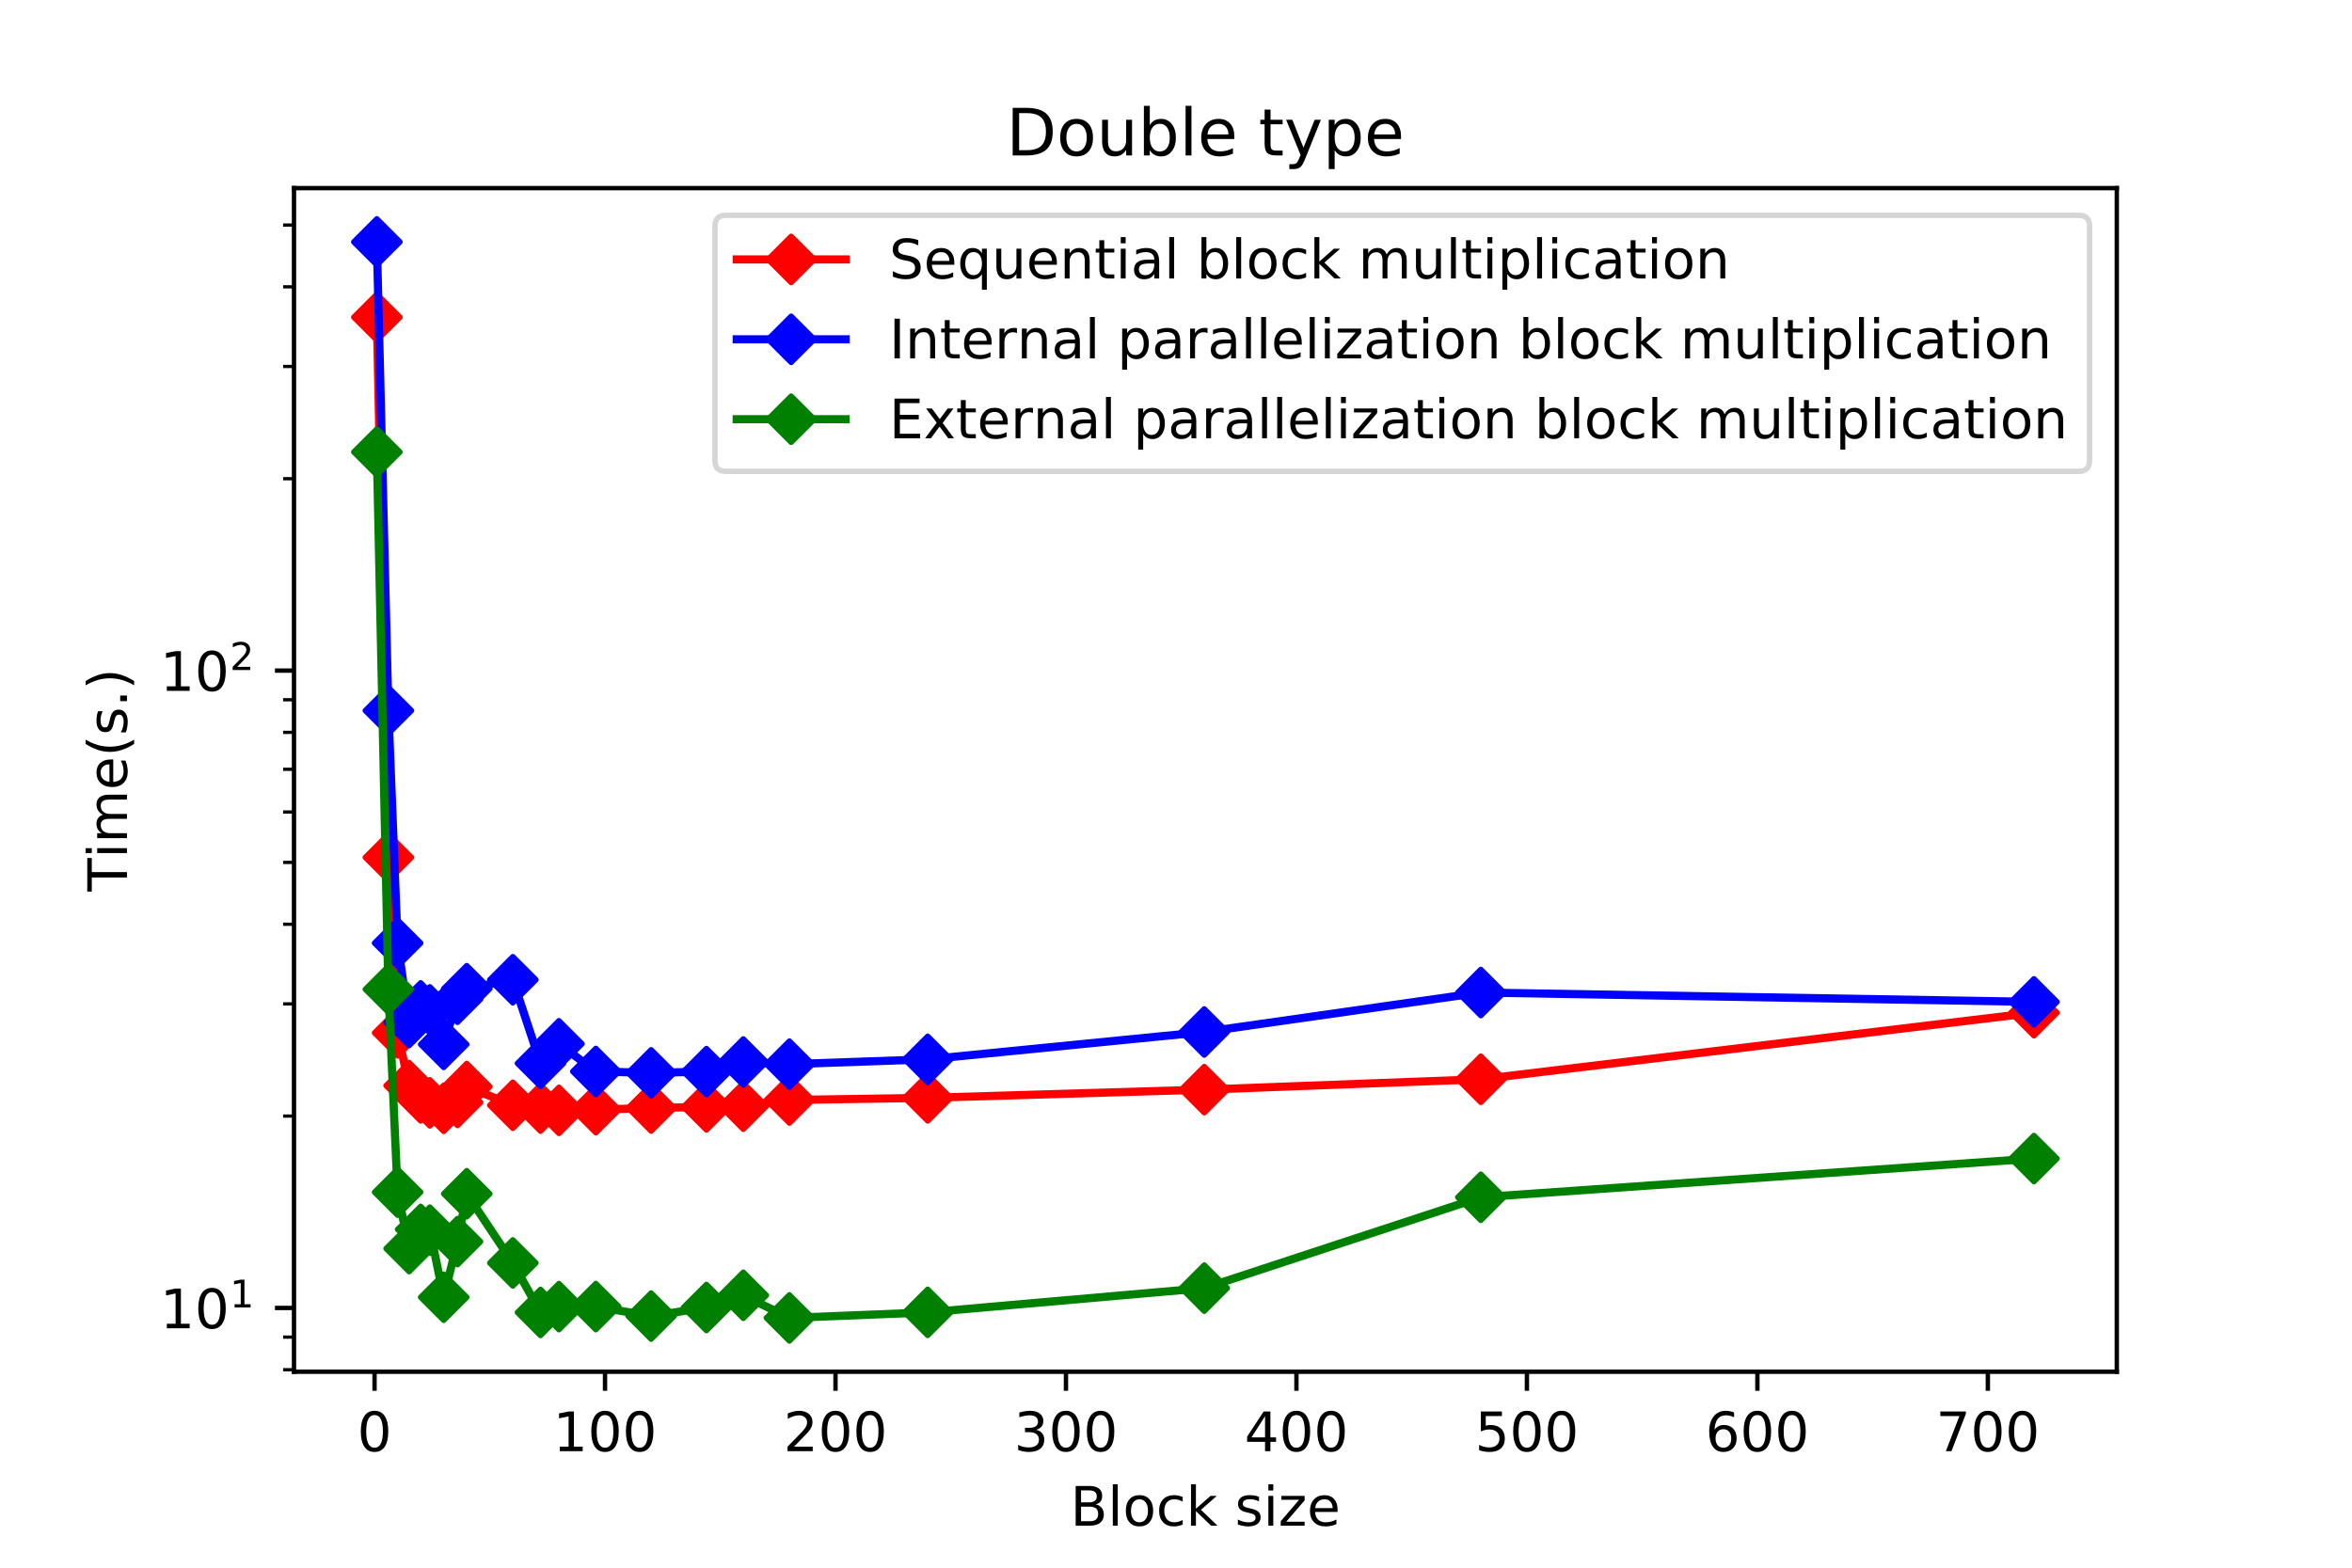 <?xml version="1.0" encoding="utf-8" standalone="no"?>
<!DOCTYPE svg PUBLIC "-//W3C//DTD SVG 1.1//EN"
  "http://www.w3.org/Graphics/SVG/1.1/DTD/svg11.dtd">
<!-- Created with matplotlib (http://matplotlib.org/) -->
<svg height="288pt" version="1.1" viewBox="0 0 432 288" width="432pt" xmlns="http://www.w3.org/2000/svg" xmlns:xlink="http://www.w3.org/1999/xlink">
 <defs>
  <style type="text/css">
*{stroke-linecap:butt;stroke-linejoin:round;}
  </style>
 </defs>
 <g id="figure_1">
  <g id="patch_1">
   <path d="M 0 288 
L 432 288 
L 432 0 
L 0 0 
z
" style="fill:#ffffff;"/>
  </g>
  <g id="axes_1">
   <g id="patch_2">
    <path d="M 54 252 
L 388.8 252 
L 388.8 34.56 
L 54 34.56 
z
" style="fill:#ffffff;"/>
   </g>
   <g id="matplotlib.axis_1">
    <g id="xtick_1">
     <g id="line2d_1">
      <defs>
       <path d="M 0 0 
L 0 3.5 
" id="m85e5de1504" style="stroke:#000000;stroke-width:0.8;"/>
      </defs>
      <g>
       <use style="stroke:#000000;stroke-width:0.8;" x="68.795" xlink:href="#m85e5de1504" y="252"/>
      </g>
     </g>
     <g id="text_1">
      <!-- 0 -->
      <defs>
       <path d="M 31.781 66.406 
Q 24.172 66.406 20.328 58.906 
Q 16.5 51.422 16.5 36.375 
Q 16.5 21.391 20.328 13.891 
Q 24.172 6.391 31.781 6.391 
Q 39.453 6.391 43.281 13.891 
Q 47.125 21.391 47.125 36.375 
Q 47.125 51.422 43.281 58.906 
Q 39.453 66.406 31.781 66.406 
z
M 31.781 74.219 
Q 44.047 74.219 50.516 64.516 
Q 56.984 54.828 56.984 36.375 
Q 56.984 17.969 50.516 8.266 
Q 44.047 -1.422 31.781 -1.422 
Q 19.531 -1.422 13.062 8.266 
Q 6.594 17.969 6.594 36.375 
Q 6.594 54.828 13.062 64.516 
Q 19.531 74.219 31.781 74.219 
z
" id="DejaVuSans-30"/>
      </defs>
      <g transform="translate(65.614 266.598)scale(0.1 -0.1)">
       <use xlink:href="#DejaVuSans-30"/>
      </g>
     </g>
    </g>
    <g id="xtick_2">
     <g id="line2d_2">
      <g>
       <use style="stroke:#000000;stroke-width:0.8;" x="111.126" xlink:href="#m85e5de1504" y="252"/>
      </g>
     </g>
     <g id="text_2">
      <!-- 100 -->
      <defs>
       <path d="M 12.406 8.297 
L 28.516 8.297 
L 28.516 63.922 
L 10.984 60.406 
L 10.984 69.391 
L 28.422 72.906 
L 38.281 72.906 
L 38.281 8.297 
L 54.391 8.297 
L 54.391 0 
L 12.406 0 
z
" id="DejaVuSans-31"/>
      </defs>
      <g transform="translate(101.583 266.598)scale(0.1 -0.1)">
       <use xlink:href="#DejaVuSans-31"/>
       <use x="63.623" xlink:href="#DejaVuSans-30"/>
       <use x="127.246" xlink:href="#DejaVuSans-30"/>
      </g>
     </g>
    </g>
    <g id="xtick_3">
     <g id="line2d_3">
      <g>
       <use style="stroke:#000000;stroke-width:0.8;" x="153.458" xlink:href="#m85e5de1504" y="252"/>
      </g>
     </g>
     <g id="text_3">
      <!-- 200 -->
      <defs>
       <path d="M 19.188 8.297 
L 53.609 8.297 
L 53.609 0 
L 7.328 0 
L 7.328 8.297 
Q 12.938 14.109 22.625 23.891 
Q 32.328 33.688 34.812 36.531 
Q 39.547 41.844 41.422 45.531 
Q 43.312 49.219 43.312 52.781 
Q 43.312 58.594 39.234 62.25 
Q 35.156 65.922 28.609 65.922 
Q 23.969 65.922 18.812 64.312 
Q 13.672 62.703 7.812 59.422 
L 7.812 69.391 
Q 13.766 71.781 18.938 73 
Q 24.125 74.219 28.422 74.219 
Q 39.75 74.219 46.484 68.547 
Q 53.219 62.891 53.219 53.422 
Q 53.219 48.922 51.531 44.891 
Q 49.859 40.875 45.406 35.406 
Q 44.188 33.984 37.641 27.219 
Q 31.109 20.453 19.188 8.297 
z
" id="DejaVuSans-32"/>
      </defs>
      <g transform="translate(143.914 266.598)scale(0.1 -0.1)">
       <use xlink:href="#DejaVuSans-32"/>
       <use x="63.623" xlink:href="#DejaVuSans-30"/>
       <use x="127.246" xlink:href="#DejaVuSans-30"/>
      </g>
     </g>
    </g>
    <g id="xtick_4">
     <g id="line2d_4">
      <g>
       <use style="stroke:#000000;stroke-width:0.8;" x="195.789" xlink:href="#m85e5de1504" y="252"/>
      </g>
     </g>
     <g id="text_4">
      <!-- 300 -->
      <defs>
       <path d="M 40.578 39.312 
Q 47.656 37.797 51.625 33 
Q 55.609 28.219 55.609 21.188 
Q 55.609 10.406 48.188 4.484 
Q 40.766 -1.422 27.094 -1.422 
Q 22.516 -1.422 17.656 -0.516 
Q 12.797 0.391 7.625 2.203 
L 7.625 11.719 
Q 11.719 9.328 16.594 8.109 
Q 21.484 6.891 26.812 6.891 
Q 36.078 6.891 40.938 10.547 
Q 45.797 14.203 45.797 21.188 
Q 45.797 27.641 41.281 31.266 
Q 36.766 34.906 28.719 34.906 
L 20.219 34.906 
L 20.219 43.016 
L 29.109 43.016 
Q 36.375 43.016 40.234 45.922 
Q 44.094 48.828 44.094 54.297 
Q 44.094 59.906 40.109 62.906 
Q 36.141 65.922 28.719 65.922 
Q 24.656 65.922 20.016 65.031 
Q 15.375 64.156 9.812 62.312 
L 9.812 71.094 
Q 15.438 72.656 20.344 73.438 
Q 25.25 74.219 29.594 74.219 
Q 40.828 74.219 47.359 69.109 
Q 53.906 64.016 53.906 55.328 
Q 53.906 49.266 50.438 45.094 
Q 46.969 40.922 40.578 39.312 
z
" id="DejaVuSans-33"/>
      </defs>
      <g transform="translate(186.246 266.598)scale(0.1 -0.1)">
       <use xlink:href="#DejaVuSans-33"/>
       <use x="63.623" xlink:href="#DejaVuSans-30"/>
       <use x="127.246" xlink:href="#DejaVuSans-30"/>
      </g>
     </g>
    </g>
    <g id="xtick_5">
     <g id="line2d_5">
      <g>
       <use style="stroke:#000000;stroke-width:0.8;" x="238.121" xlink:href="#m85e5de1504" y="252"/>
      </g>
     </g>
     <g id="text_5">
      <!-- 400 -->
      <defs>
       <path d="M 37.797 64.312 
L 12.891 25.391 
L 37.797 25.391 
z
M 35.203 72.906 
L 47.609 72.906 
L 47.609 25.391 
L 58.016 25.391 
L 58.016 17.188 
L 47.609 17.188 
L 47.609 0 
L 37.797 0 
L 37.797 17.188 
L 4.891 17.188 
L 4.891 26.703 
z
" id="DejaVuSans-34"/>
      </defs>
      <g transform="translate(228.577 266.598)scale(0.1 -0.1)">
       <use xlink:href="#DejaVuSans-34"/>
       <use x="63.623" xlink:href="#DejaVuSans-30"/>
       <use x="127.246" xlink:href="#DejaVuSans-30"/>
      </g>
     </g>
    </g>
    <g id="xtick_6">
     <g id="line2d_6">
      <g>
       <use style="stroke:#000000;stroke-width:0.8;" x="280.452" xlink:href="#m85e5de1504" y="252"/>
      </g>
     </g>
     <g id="text_6">
      <!-- 500 -->
      <defs>
       <path d="M 10.797 72.906 
L 49.516 72.906 
L 49.516 64.594 
L 19.828 64.594 
L 19.828 46.734 
Q 21.969 47.469 24.109 47.828 
Q 26.266 48.188 28.422 48.188 
Q 40.625 48.188 47.75 41.5 
Q 54.891 34.812 54.891 23.391 
Q 54.891 11.625 47.562 5.094 
Q 40.234 -1.422 26.906 -1.422 
Q 22.312 -1.422 17.547 -0.641 
Q 12.797 0.141 7.719 1.703 
L 7.719 11.625 
Q 12.109 9.234 16.797 8.062 
Q 21.484 6.891 26.703 6.891 
Q 35.156 6.891 40.078 11.328 
Q 45.016 15.766 45.016 23.391 
Q 45.016 31 40.078 35.438 
Q 35.156 39.891 26.703 39.891 
Q 22.75 39.891 18.812 39.016 
Q 14.891 38.141 10.797 36.281 
z
" id="DejaVuSans-35"/>
      </defs>
      <g transform="translate(270.909 266.598)scale(0.1 -0.1)">
       <use xlink:href="#DejaVuSans-35"/>
       <use x="63.623" xlink:href="#DejaVuSans-30"/>
       <use x="127.246" xlink:href="#DejaVuSans-30"/>
      </g>
     </g>
    </g>
    <g id="xtick_7">
     <g id="line2d_7">
      <g>
       <use style="stroke:#000000;stroke-width:0.8;" x="322.784" xlink:href="#m85e5de1504" y="252"/>
      </g>
     </g>
     <g id="text_7">
      <!-- 600 -->
      <defs>
       <path d="M 33.016 40.375 
Q 26.375 40.375 22.484 35.828 
Q 18.609 31.297 18.609 23.391 
Q 18.609 15.531 22.484 10.953 
Q 26.375 6.391 33.016 6.391 
Q 39.656 6.391 43.531 10.953 
Q 47.406 15.531 47.406 23.391 
Q 47.406 31.297 43.531 35.828 
Q 39.656 40.375 33.016 40.375 
z
M 52.594 71.297 
L 52.594 62.312 
Q 48.875 64.062 45.094 64.984 
Q 41.312 65.922 37.594 65.922 
Q 27.828 65.922 22.672 59.328 
Q 17.531 52.734 16.797 39.406 
Q 19.672 43.656 24.016 45.922 
Q 28.375 48.188 33.594 48.188 
Q 44.578 48.188 50.953 41.516 
Q 57.328 34.859 57.328 23.391 
Q 57.328 12.156 50.688 5.359 
Q 44.047 -1.422 33.016 -1.422 
Q 20.359 -1.422 13.672 8.266 
Q 6.984 17.969 6.984 36.375 
Q 6.984 53.656 15.188 63.938 
Q 23.391 74.219 37.203 74.219 
Q 40.922 74.219 44.703 73.484 
Q 48.484 72.75 52.594 71.297 
z
" id="DejaVuSans-36"/>
      </defs>
      <g transform="translate(313.24 266.598)scale(0.1 -0.1)">
       <use xlink:href="#DejaVuSans-36"/>
       <use x="63.623" xlink:href="#DejaVuSans-30"/>
       <use x="127.246" xlink:href="#DejaVuSans-30"/>
      </g>
     </g>
    </g>
    <g id="xtick_8">
     <g id="line2d_8">
      <g>
       <use style="stroke:#000000;stroke-width:0.8;" x="365.116" xlink:href="#m85e5de1504" y="252"/>
      </g>
     </g>
     <g id="text_8">
      <!-- 700 -->
      <defs>
       <path d="M 8.203 72.906 
L 55.078 72.906 
L 55.078 68.703 
L 28.609 0 
L 18.312 0 
L 43.219 64.594 
L 8.203 64.594 
z
" id="DejaVuSans-37"/>
      </defs>
      <g transform="translate(355.572 266.598)scale(0.1 -0.1)">
       <use xlink:href="#DejaVuSans-37"/>
       <use x="63.623" xlink:href="#DejaVuSans-30"/>
       <use x="127.246" xlink:href="#DejaVuSans-30"/>
      </g>
     </g>
    </g>
    <g id="text_9">
     <!-- Block size -->
     <defs>
      <path d="M 19.672 34.812 
L 19.672 8.109 
L 35.5 8.109 
Q 43.453 8.109 47.281 11.406 
Q 51.125 14.703 51.125 21.484 
Q 51.125 28.328 47.281 31.562 
Q 43.453 34.812 35.5 34.812 
z
M 19.672 64.797 
L 19.672 42.828 
L 34.281 42.828 
Q 41.5 42.828 45.031 45.531 
Q 48.578 48.25 48.578 53.812 
Q 48.578 59.328 45.031 62.062 
Q 41.5 64.797 34.281 64.797 
z
M 9.812 72.906 
L 35.016 72.906 
Q 46.297 72.906 52.391 68.219 
Q 58.5 63.531 58.5 54.891 
Q 58.5 48.188 55.375 44.234 
Q 52.25 40.281 46.188 39.312 
Q 53.469 37.75 57.5 32.781 
Q 61.531 27.828 61.531 20.406 
Q 61.531 10.641 54.891 5.312 
Q 48.25 0 35.984 0 
L 9.812 0 
z
" id="DejaVuSans-42"/>
      <path d="M 9.422 75.984 
L 18.406 75.984 
L 18.406 0 
L 9.422 0 
z
" id="DejaVuSans-6c"/>
      <path d="M 30.609 48.391 
Q 23.391 48.391 19.188 42.75 
Q 14.984 37.109 14.984 27.297 
Q 14.984 17.484 19.156 11.844 
Q 23.344 6.203 30.609 6.203 
Q 37.797 6.203 41.984 11.859 
Q 46.188 17.531 46.188 27.297 
Q 46.188 37.016 41.984 42.703 
Q 37.797 48.391 30.609 48.391 
z
M 30.609 56 
Q 42.328 56 49.016 48.375 
Q 55.719 40.766 55.719 27.297 
Q 55.719 13.875 49.016 6.219 
Q 42.328 -1.422 30.609 -1.422 
Q 18.844 -1.422 12.172 6.219 
Q 5.516 13.875 5.516 27.297 
Q 5.516 40.766 12.172 48.375 
Q 18.844 56 30.609 56 
z
" id="DejaVuSans-6f"/>
      <path d="M 48.781 52.594 
L 48.781 44.188 
Q 44.969 46.297 41.141 47.344 
Q 37.312 48.391 33.406 48.391 
Q 24.656 48.391 19.812 42.844 
Q 14.984 37.312 14.984 27.297 
Q 14.984 17.281 19.812 11.734 
Q 24.656 6.203 33.406 6.203 
Q 37.312 6.203 41.141 7.25 
Q 44.969 8.297 48.781 10.406 
L 48.781 2.094 
Q 45.016 0.344 40.984 -0.531 
Q 36.969 -1.422 32.422 -1.422 
Q 20.062 -1.422 12.781 6.344 
Q 5.516 14.109 5.516 27.297 
Q 5.516 40.672 12.859 48.328 
Q 20.219 56 33.016 56 
Q 37.156 56 41.109 55.141 
Q 45.062 54.297 48.781 52.594 
z
" id="DejaVuSans-63"/>
      <path d="M 9.078 75.984 
L 18.109 75.984 
L 18.109 31.109 
L 44.922 54.688 
L 56.391 54.688 
L 27.391 29.109 
L 57.625 0 
L 45.906 0 
L 18.109 26.703 
L 18.109 0 
L 9.078 0 
z
" id="DejaVuSans-6b"/>
      <path id="DejaVuSans-20"/>
      <path d="M 44.281 53.078 
L 44.281 44.578 
Q 40.484 46.531 36.375 47.5 
Q 32.281 48.484 27.875 48.484 
Q 21.188 48.484 17.844 46.438 
Q 14.5 44.391 14.5 40.281 
Q 14.5 37.156 16.891 35.375 
Q 19.281 33.594 26.516 31.984 
L 29.594 31.297 
Q 39.156 29.25 43.188 25.516 
Q 47.219 21.781 47.219 15.094 
Q 47.219 7.469 41.188 3.016 
Q 35.156 -1.422 24.609 -1.422 
Q 20.219 -1.422 15.453 -0.562 
Q 10.688 0.297 5.422 2 
L 5.422 11.281 
Q 10.406 8.688 15.234 7.391 
Q 20.062 6.109 24.812 6.109 
Q 31.156 6.109 34.562 8.281 
Q 37.984 10.453 37.984 14.406 
Q 37.984 18.062 35.516 20.016 
Q 33.062 21.969 24.703 23.781 
L 21.578 24.516 
Q 13.234 26.266 9.516 29.906 
Q 5.812 33.547 5.812 39.891 
Q 5.812 47.609 11.281 51.797 
Q 16.75 56 26.812 56 
Q 31.781 56 36.172 55.266 
Q 40.578 54.547 44.281 53.078 
z
" id="DejaVuSans-73"/>
      <path d="M 9.422 54.688 
L 18.406 54.688 
L 18.406 0 
L 9.422 0 
z
M 9.422 75.984 
L 18.406 75.984 
L 18.406 64.594 
L 9.422 64.594 
z
" id="DejaVuSans-69"/>
      <path d="M 5.516 54.688 
L 48.188 54.688 
L 48.188 46.484 
L 14.406 7.172 
L 48.188 7.172 
L 48.188 0 
L 4.297 0 
L 4.297 8.203 
L 38.094 47.516 
L 5.516 47.516 
z
" id="DejaVuSans-7a"/>
      <path d="M 56.203 29.594 
L 56.203 25.203 
L 14.891 25.203 
Q 15.484 15.922 20.484 11.062 
Q 25.484 6.203 34.422 6.203 
Q 39.594 6.203 44.453 7.469 
Q 49.312 8.734 54.109 11.281 
L 54.109 2.781 
Q 49.266 0.734 44.188 -0.344 
Q 39.109 -1.422 33.891 -1.422 
Q 20.797 -1.422 13.156 6.188 
Q 5.516 13.812 5.516 26.812 
Q 5.516 40.234 12.766 48.109 
Q 20.016 56 32.328 56 
Q 43.359 56 49.781 48.891 
Q 56.203 41.797 56.203 29.594 
z
M 47.219 32.234 
Q 47.125 39.594 43.094 43.984 
Q 39.062 48.391 32.422 48.391 
Q 24.906 48.391 20.391 44.141 
Q 15.875 39.891 15.188 32.172 
z
" id="DejaVuSans-65"/>
     </defs>
     <g transform="translate(196.593 280.277)scale(0.1 -0.1)">
      <use xlink:href="#DejaVuSans-42"/>
      <use x="68.604" xlink:href="#DejaVuSans-6c"/>
      <use x="96.387" xlink:href="#DejaVuSans-6f"/>
      <use x="157.568" xlink:href="#DejaVuSans-63"/>
      <use x="212.549" xlink:href="#DejaVuSans-6b"/>
      <use x="270.459" xlink:href="#DejaVuSans-20"/>
      <use x="302.246" xlink:href="#DejaVuSans-73"/>
      <use x="354.346" xlink:href="#DejaVuSans-69"/>
      <use x="382.129" xlink:href="#DejaVuSans-7a"/>
      <use x="434.619" xlink:href="#DejaVuSans-65"/>
     </g>
    </g>
   </g>
   <g id="matplotlib.axis_2">
    <g id="ytick_1">
     <g id="line2d_9">
      <defs>
       <path d="M 0 0 
L -3.5 0 
" id="md744a4f98f" style="stroke:#000000;stroke-width:0.8;"/>
      </defs>
      <g>
       <use style="stroke:#000000;stroke-width:0.8;" x="54" xlink:href="#md744a4f98f" y="240.286"/>
      </g>
     </g>
     <g id="text_10">
      <!-- $\mathdefault{10^{1}}$ -->
      <g transform="translate(29.4 244.085)scale(0.1 -0.1)">
       <use transform="translate(0 0.684)" xlink:href="#DejaVuSans-31"/>
       <use transform="translate(63.623 0.684)" xlink:href="#DejaVuSans-30"/>
       <use transform="translate(128.203 38.966)scale(0.7)" xlink:href="#DejaVuSans-31"/>
      </g>
     </g>
    </g>
    <g id="ytick_2">
     <g id="line2d_10">
      <g>
       <use style="stroke:#000000;stroke-width:0.8;" x="54" xlink:href="#md744a4f98f" y="123.192"/>
      </g>
     </g>
     <g id="text_11">
      <!-- $\mathdefault{10^{2}}$ -->
      <g transform="translate(29.4 126.991)scale(0.1 -0.1)">
       <use transform="translate(0 0.766)" xlink:href="#DejaVuSans-31"/>
       <use transform="translate(63.623 0.766)" xlink:href="#DejaVuSans-30"/>
       <use transform="translate(128.203 39.047)scale(0.7)" xlink:href="#DejaVuSans-32"/>
      </g>
     </g>
    </g>
    <g id="ytick_3">
     <g id="line2d_11">
      <defs>
       <path d="M 0 0 
L -2 0 
" id="m935ab1165d" style="stroke:#000000;stroke-width:0.6;"/>
      </defs>
      <g>
       <use style="stroke:#000000;stroke-width:0.6;" x="54" xlink:href="#m935ab1165d" y="251.634"/>
      </g>
     </g>
    </g>
    <g id="ytick_4">
     <g id="line2d_12">
      <g>
       <use style="stroke:#000000;stroke-width:0.6;" x="54" xlink:href="#m935ab1165d" y="245.644"/>
      </g>
     </g>
    </g>
    <g id="ytick_5">
     <g id="line2d_13">
      <g>
       <use style="stroke:#000000;stroke-width:0.6;" x="54" xlink:href="#m935ab1165d" y="205.037"/>
      </g>
     </g>
    </g>
    <g id="ytick_6">
     <g id="line2d_14">
      <g>
       <use style="stroke:#000000;stroke-width:0.6;" x="54" xlink:href="#m935ab1165d" y="184.418"/>
      </g>
     </g>
    </g>
    <g id="ytick_7">
     <g id="line2d_15">
      <g>
       <use style="stroke:#000000;stroke-width:0.6;" x="54" xlink:href="#m935ab1165d" y="169.788"/>
      </g>
     </g>
    </g>
    <g id="ytick_8">
     <g id="line2d_16">
      <g>
       <use style="stroke:#000000;stroke-width:0.6;" x="54" xlink:href="#m935ab1165d" y="158.44"/>
      </g>
     </g>
    </g>
    <g id="ytick_9">
     <g id="line2d_17">
      <g>
       <use style="stroke:#000000;stroke-width:0.6;" x="54" xlink:href="#m935ab1165d" y="149.169"/>
      </g>
     </g>
    </g>
    <g id="ytick_10">
     <g id="line2d_18">
      <g>
       <use style="stroke:#000000;stroke-width:0.6;" x="54" xlink:href="#m935ab1165d" y="141.33"/>
      </g>
     </g>
    </g>
    <g id="ytick_11">
     <g id="line2d_19">
      <g>
       <use style="stroke:#000000;stroke-width:0.6;" x="54" xlink:href="#m935ab1165d" y="134.539"/>
      </g>
     </g>
    </g>
    <g id="ytick_12">
     <g id="line2d_20">
      <g>
       <use style="stroke:#000000;stroke-width:0.6;" x="54" xlink:href="#m935ab1165d" y="128.55"/>
      </g>
     </g>
    </g>
    <g id="ytick_13">
     <g id="line2d_21">
      <g>
       <use style="stroke:#000000;stroke-width:0.6;" x="54" xlink:href="#m935ab1165d" y="87.943"/>
      </g>
     </g>
    </g>
    <g id="ytick_14">
     <g id="line2d_22">
      <g>
       <use style="stroke:#000000;stroke-width:0.6;" x="54" xlink:href="#m935ab1165d" y="67.323"/>
      </g>
     </g>
    </g>
    <g id="ytick_15">
     <g id="line2d_23">
      <g>
       <use style="stroke:#000000;stroke-width:0.6;" x="54" xlink:href="#m935ab1165d" y="52.694"/>
      </g>
     </g>
    </g>
    <g id="ytick_16">
     <g id="line2d_24">
      <g>
       <use style="stroke:#000000;stroke-width:0.6;" x="54" xlink:href="#m935ab1165d" y="41.346"/>
      </g>
     </g>
    </g>
    <g id="text_12">
     <!-- Time(s.) -->
     <defs>
      <path d="M -0.297 72.906 
L 61.375 72.906 
L 61.375 64.594 
L 35.5 64.594 
L 35.5 0 
L 25.594 0 
L 25.594 64.594 
L -0.297 64.594 
z
" id="DejaVuSans-54"/>
      <path d="M 52 44.188 
Q 55.375 50.25 60.062 53.125 
Q 64.75 56 71.094 56 
Q 79.641 56 84.281 50.016 
Q 88.922 44.047 88.922 33.016 
L 88.922 0 
L 79.891 0 
L 79.891 32.719 
Q 79.891 40.578 77.094 44.375 
Q 74.312 48.188 68.609 48.188 
Q 61.625 48.188 57.562 43.547 
Q 53.516 38.922 53.516 30.906 
L 53.516 0 
L 44.484 0 
L 44.484 32.719 
Q 44.484 40.625 41.703 44.406 
Q 38.922 48.188 33.109 48.188 
Q 26.219 48.188 22.156 43.531 
Q 18.109 38.875 18.109 30.906 
L 18.109 0 
L 9.078 0 
L 9.078 54.688 
L 18.109 54.688 
L 18.109 46.188 
Q 21.188 51.219 25.484 53.609 
Q 29.781 56 35.688 56 
Q 41.656 56 45.828 52.969 
Q 50 49.953 52 44.188 
z
" id="DejaVuSans-6d"/>
      <path d="M 31 75.875 
Q 24.469 64.656 21.281 53.656 
Q 18.109 42.672 18.109 31.391 
Q 18.109 20.125 21.312 9.062 
Q 24.516 -2 31 -13.188 
L 23.188 -13.188 
Q 15.875 -1.703 12.234 9.375 
Q 8.594 20.453 8.594 31.391 
Q 8.594 42.281 12.203 53.312 
Q 15.828 64.359 23.188 75.875 
z
" id="DejaVuSans-28"/>
      <path d="M 10.688 12.406 
L 21 12.406 
L 21 0 
L 10.688 0 
z
" id="DejaVuSans-2e"/>
      <path d="M 8.016 75.875 
L 15.828 75.875 
Q 23.141 64.359 26.781 53.312 
Q 30.422 42.281 30.422 31.391 
Q 30.422 20.453 26.781 9.375 
Q 23.141 -1.703 15.828 -13.188 
L 8.016 -13.188 
Q 14.5 -2 17.703 9.062 
Q 20.906 20.125 20.906 31.391 
Q 20.906 42.672 17.703 53.656 
Q 14.5 64.656 8.016 75.875 
z
" id="DejaVuSans-29"/>
     </defs>
     <g transform="translate(23.32 163.763)rotate(-90)scale(0.1 -0.1)">
      <use xlink:href="#DejaVuSans-54"/>
      <use x="61.037" xlink:href="#DejaVuSans-69"/>
      <use x="88.82" xlink:href="#DejaVuSans-6d"/>
      <use x="186.232" xlink:href="#DejaVuSans-65"/>
      <use x="247.756" xlink:href="#DejaVuSans-28"/>
      <use x="286.77" xlink:href="#DejaVuSans-73"/>
      <use x="338.869" xlink:href="#DejaVuSans-2e"/>
      <use x="370.656" xlink:href="#DejaVuSans-29"/>
     </g>
    </g>
   </g>
   <g id="line2d_25">
    <path clip-path="url(#p66d1427506)" d="M 69.218 58.273 
L 71.335 157.513 
L 73.028 189.745 
L 75.145 199.44 
L 77.261 201.688 
L 78.954 202.604 
L 81.494 203.611 
L 84.034 202.522 
L 85.727 199.612 
L 94.194 203.05 
L 99.274 203.566 
L 102.66 203.983 
L 109.433 203.854 
L 119.593 203.551 
L 129.752 203.349 
L 136.525 203.216 
L 144.992 202.077 
L 170.391 201.687 
L 221.188 200.178 
L 271.986 198.27 
L 373.582 186.045 
" style="fill:none;stroke:#ff0000;stroke-linecap:square;stroke-width:1.5;"/>
    <defs>
     <path d="M -0 4.243 
L 4.243 0 
L 0 -4.243 
L -4.243 -0 
z
" id="m954d5adf1c" style="stroke:#ff0000;stroke-linejoin:miter;"/>
    </defs>
    <g clip-path="url(#p66d1427506)">
     <use style="fill:#ff0000;stroke:#ff0000;stroke-linejoin:miter;" x="69.218" xlink:href="#m954d5adf1c" y="58.273"/>
     <use style="fill:#ff0000;stroke:#ff0000;stroke-linejoin:miter;" x="71.335" xlink:href="#m954d5adf1c" y="157.513"/>
     <use style="fill:#ff0000;stroke:#ff0000;stroke-linejoin:miter;" x="73.028" xlink:href="#m954d5adf1c" y="189.745"/>
     <use style="fill:#ff0000;stroke:#ff0000;stroke-linejoin:miter;" x="75.145" xlink:href="#m954d5adf1c" y="199.44"/>
     <use style="fill:#ff0000;stroke:#ff0000;stroke-linejoin:miter;" x="77.261" xlink:href="#m954d5adf1c" y="201.688"/>
     <use style="fill:#ff0000;stroke:#ff0000;stroke-linejoin:miter;" x="78.954" xlink:href="#m954d5adf1c" y="202.604"/>
     <use style="fill:#ff0000;stroke:#ff0000;stroke-linejoin:miter;" x="81.494" xlink:href="#m954d5adf1c" y="203.611"/>
     <use style="fill:#ff0000;stroke:#ff0000;stroke-linejoin:miter;" x="84.034" xlink:href="#m954d5adf1c" y="202.522"/>
     <use style="fill:#ff0000;stroke:#ff0000;stroke-linejoin:miter;" x="85.727" xlink:href="#m954d5adf1c" y="199.612"/>
     <use style="fill:#ff0000;stroke:#ff0000;stroke-linejoin:miter;" x="94.194" xlink:href="#m954d5adf1c" y="203.05"/>
     <use style="fill:#ff0000;stroke:#ff0000;stroke-linejoin:miter;" x="99.274" xlink:href="#m954d5adf1c" y="203.566"/>
     <use style="fill:#ff0000;stroke:#ff0000;stroke-linejoin:miter;" x="102.66" xlink:href="#m954d5adf1c" y="203.983"/>
     <use style="fill:#ff0000;stroke:#ff0000;stroke-linejoin:miter;" x="109.433" xlink:href="#m954d5adf1c" y="203.854"/>
     <use style="fill:#ff0000;stroke:#ff0000;stroke-linejoin:miter;" x="119.593" xlink:href="#m954d5adf1c" y="203.551"/>
     <use style="fill:#ff0000;stroke:#ff0000;stroke-linejoin:miter;" x="129.752" xlink:href="#m954d5adf1c" y="203.349"/>
     <use style="fill:#ff0000;stroke:#ff0000;stroke-linejoin:miter;" x="136.525" xlink:href="#m954d5adf1c" y="203.216"/>
     <use style="fill:#ff0000;stroke:#ff0000;stroke-linejoin:miter;" x="144.992" xlink:href="#m954d5adf1c" y="202.077"/>
     <use style="fill:#ff0000;stroke:#ff0000;stroke-linejoin:miter;" x="170.391" xlink:href="#m954d5adf1c" y="201.687"/>
     <use style="fill:#ff0000;stroke:#ff0000;stroke-linejoin:miter;" x="221.188" xlink:href="#m954d5adf1c" y="200.178"/>
     <use style="fill:#ff0000;stroke:#ff0000;stroke-linejoin:miter;" x="271.986" xlink:href="#m954d5adf1c" y="198.27"/>
     <use style="fill:#ff0000;stroke:#ff0000;stroke-linejoin:miter;" x="373.582" xlink:href="#m954d5adf1c" y="186.045"/>
    </g>
   </g>
   <g id="line2d_26">
    <path clip-path="url(#p66d1427506)" d="M 69.218 44.444 
L 71.335 130.541 
L 73.028 173.253 
L 75.145 187.858 
L 77.261 184.795 
L 78.954 185.527 
L 81.494 191.863 
L 84.034 183.567 
L 85.727 181.636 
L 94.194 179.991 
L 99.274 195.347 
L 102.66 191.757 
L 109.433 196.842 
L 119.593 197.094 
L 129.752 196.87 
L 136.525 195.101 
L 144.992 195.498 
L 170.391 194.613 
L 221.188 189.585 
L 271.986 182.337 
L 373.582 184.053 
" style="fill:none;stroke:#0000ff;stroke-linecap:square;stroke-width:1.5;"/>
    <defs>
     <path d="M -0 4.243 
L 4.243 0 
L 0 -4.243 
L -4.243 -0 
z
" id="mdd61c0cab6" style="stroke:#0000ff;stroke-linejoin:miter;"/>
    </defs>
    <g clip-path="url(#p66d1427506)">
     <use style="fill:#0000ff;stroke:#0000ff;stroke-linejoin:miter;" x="69.218" xlink:href="#mdd61c0cab6" y="44.444"/>
     <use style="fill:#0000ff;stroke:#0000ff;stroke-linejoin:miter;" x="71.335" xlink:href="#mdd61c0cab6" y="130.541"/>
     <use style="fill:#0000ff;stroke:#0000ff;stroke-linejoin:miter;" x="73.028" xlink:href="#mdd61c0cab6" y="173.253"/>
     <use style="fill:#0000ff;stroke:#0000ff;stroke-linejoin:miter;" x="75.145" xlink:href="#mdd61c0cab6" y="187.858"/>
     <use style="fill:#0000ff;stroke:#0000ff;stroke-linejoin:miter;" x="77.261" xlink:href="#mdd61c0cab6" y="184.795"/>
     <use style="fill:#0000ff;stroke:#0000ff;stroke-linejoin:miter;" x="78.954" xlink:href="#mdd61c0cab6" y="185.527"/>
     <use style="fill:#0000ff;stroke:#0000ff;stroke-linejoin:miter;" x="81.494" xlink:href="#mdd61c0cab6" y="191.863"/>
     <use style="fill:#0000ff;stroke:#0000ff;stroke-linejoin:miter;" x="84.034" xlink:href="#mdd61c0cab6" y="183.567"/>
     <use style="fill:#0000ff;stroke:#0000ff;stroke-linejoin:miter;" x="85.727" xlink:href="#mdd61c0cab6" y="181.636"/>
     <use style="fill:#0000ff;stroke:#0000ff;stroke-linejoin:miter;" x="94.194" xlink:href="#mdd61c0cab6" y="179.991"/>
     <use style="fill:#0000ff;stroke:#0000ff;stroke-linejoin:miter;" x="99.274" xlink:href="#mdd61c0cab6" y="195.347"/>
     <use style="fill:#0000ff;stroke:#0000ff;stroke-linejoin:miter;" x="102.66" xlink:href="#mdd61c0cab6" y="191.757"/>
     <use style="fill:#0000ff;stroke:#0000ff;stroke-linejoin:miter;" x="109.433" xlink:href="#mdd61c0cab6" y="196.842"/>
     <use style="fill:#0000ff;stroke:#0000ff;stroke-linejoin:miter;" x="119.593" xlink:href="#mdd61c0cab6" y="197.094"/>
     <use style="fill:#0000ff;stroke:#0000ff;stroke-linejoin:miter;" x="129.752" xlink:href="#mdd61c0cab6" y="196.87"/>
     <use style="fill:#0000ff;stroke:#0000ff;stroke-linejoin:miter;" x="136.525" xlink:href="#mdd61c0cab6" y="195.101"/>
     <use style="fill:#0000ff;stroke:#0000ff;stroke-linejoin:miter;" x="144.992" xlink:href="#mdd61c0cab6" y="195.498"/>
     <use style="fill:#0000ff;stroke:#0000ff;stroke-linejoin:miter;" x="170.391" xlink:href="#mdd61c0cab6" y="194.613"/>
     <use style="fill:#0000ff;stroke:#0000ff;stroke-linejoin:miter;" x="221.188" xlink:href="#mdd61c0cab6" y="189.585"/>
     <use style="fill:#0000ff;stroke:#0000ff;stroke-linejoin:miter;" x="271.986" xlink:href="#mdd61c0cab6" y="182.337"/>
     <use style="fill:#0000ff;stroke:#0000ff;stroke-linejoin:miter;" x="373.582" xlink:href="#mdd61c0cab6" y="184.053"/>
    </g>
   </g>
   <g id="line2d_27">
    <path clip-path="url(#p66d1427506)" d="M 69.218 83.041 
L 71.335 181.742 
L 73.028 219.016 
L 75.145 229.378 
L 77.261 225.855 
L 78.954 225.992 
L 81.494 238.315 
L 84.034 228.095 
L 85.727 219.306 
L 94.194 232.014 
L 99.274 241.111 
L 102.66 240.039 
L 109.433 240.032 
L 119.593 241.777 
L 129.752 240.203 
L 136.525 237.957 
L 144.992 242.116 
L 170.391 241.093 
L 221.188 236.642 
L 271.986 219.951 
L 373.582 212.84 
" style="fill:none;stroke:#008000;stroke-linecap:square;stroke-width:1.5;"/>
    <defs>
     <path d="M -0 4.243 
L 4.243 0 
L 0 -4.243 
L -4.243 -0 
z
" id="m74539e42d5" style="stroke:#008000;stroke-linejoin:miter;"/>
    </defs>
    <g clip-path="url(#p66d1427506)">
     <use style="fill:#008000;stroke:#008000;stroke-linejoin:miter;" x="69.218" xlink:href="#m74539e42d5" y="83.041"/>
     <use style="fill:#008000;stroke:#008000;stroke-linejoin:miter;" x="71.335" xlink:href="#m74539e42d5" y="181.742"/>
     <use style="fill:#008000;stroke:#008000;stroke-linejoin:miter;" x="73.028" xlink:href="#m74539e42d5" y="219.016"/>
     <use style="fill:#008000;stroke:#008000;stroke-linejoin:miter;" x="75.145" xlink:href="#m74539e42d5" y="229.378"/>
     <use style="fill:#008000;stroke:#008000;stroke-linejoin:miter;" x="77.261" xlink:href="#m74539e42d5" y="225.855"/>
     <use style="fill:#008000;stroke:#008000;stroke-linejoin:miter;" x="78.954" xlink:href="#m74539e42d5" y="225.992"/>
     <use style="fill:#008000;stroke:#008000;stroke-linejoin:miter;" x="81.494" xlink:href="#m74539e42d5" y="238.315"/>
     <use style="fill:#008000;stroke:#008000;stroke-linejoin:miter;" x="84.034" xlink:href="#m74539e42d5" y="228.095"/>
     <use style="fill:#008000;stroke:#008000;stroke-linejoin:miter;" x="85.727" xlink:href="#m74539e42d5" y="219.306"/>
     <use style="fill:#008000;stroke:#008000;stroke-linejoin:miter;" x="94.194" xlink:href="#m74539e42d5" y="232.014"/>
     <use style="fill:#008000;stroke:#008000;stroke-linejoin:miter;" x="99.274" xlink:href="#m74539e42d5" y="241.111"/>
     <use style="fill:#008000;stroke:#008000;stroke-linejoin:miter;" x="102.66" xlink:href="#m74539e42d5" y="240.039"/>
     <use style="fill:#008000;stroke:#008000;stroke-linejoin:miter;" x="109.433" xlink:href="#m74539e42d5" y="240.032"/>
     <use style="fill:#008000;stroke:#008000;stroke-linejoin:miter;" x="119.593" xlink:href="#m74539e42d5" y="241.777"/>
     <use style="fill:#008000;stroke:#008000;stroke-linejoin:miter;" x="129.752" xlink:href="#m74539e42d5" y="240.203"/>
     <use style="fill:#008000;stroke:#008000;stroke-linejoin:miter;" x="136.525" xlink:href="#m74539e42d5" y="237.957"/>
     <use style="fill:#008000;stroke:#008000;stroke-linejoin:miter;" x="144.992" xlink:href="#m74539e42d5" y="242.116"/>
     <use style="fill:#008000;stroke:#008000;stroke-linejoin:miter;" x="170.391" xlink:href="#m74539e42d5" y="241.093"/>
     <use style="fill:#008000;stroke:#008000;stroke-linejoin:miter;" x="221.188" xlink:href="#m74539e42d5" y="236.642"/>
     <use style="fill:#008000;stroke:#008000;stroke-linejoin:miter;" x="271.986" xlink:href="#m74539e42d5" y="219.951"/>
     <use style="fill:#008000;stroke:#008000;stroke-linejoin:miter;" x="373.582" xlink:href="#m74539e42d5" y="212.84"/>
    </g>
   </g>
   <g id="patch_3">
    <path d="M 54 252 
L 54 34.56 
" style="fill:none;stroke:#000000;stroke-linecap:square;stroke-linejoin:miter;stroke-width:0.8;"/>
   </g>
   <g id="patch_4">
    <path d="M 388.8 252 
L 388.8 34.56 
" style="fill:none;stroke:#000000;stroke-linecap:square;stroke-linejoin:miter;stroke-width:0.8;"/>
   </g>
   <g id="patch_5">
    <path d="M 54 252 
L 388.8 252 
" style="fill:none;stroke:#000000;stroke-linecap:square;stroke-linejoin:miter;stroke-width:0.8;"/>
   </g>
   <g id="patch_6">
    <path d="M 54 34.56 
L 388.8 34.56 
" style="fill:none;stroke:#000000;stroke-linecap:square;stroke-linejoin:miter;stroke-width:0.8;"/>
   </g>
   <g id="text_13">
    <!-- Double type -->
    <defs>
     <path d="M 19.672 64.797 
L 19.672 8.109 
L 31.594 8.109 
Q 46.688 8.109 53.688 14.938 
Q 60.688 21.781 60.688 36.531 
Q 60.688 51.172 53.688 57.984 
Q 46.688 64.797 31.594 64.797 
z
M 9.812 72.906 
L 30.078 72.906 
Q 51.266 72.906 61.172 64.094 
Q 71.094 55.281 71.094 36.531 
Q 71.094 17.672 61.125 8.828 
Q 51.172 0 30.078 0 
L 9.812 0 
z
" id="DejaVuSans-44"/>
     <path d="M 8.5 21.578 
L 8.5 54.688 
L 17.484 54.688 
L 17.484 21.922 
Q 17.484 14.156 20.5 10.266 
Q 23.531 6.391 29.594 6.391 
Q 36.859 6.391 41.078 11.031 
Q 45.312 15.672 45.312 23.688 
L 45.312 54.688 
L 54.297 54.688 
L 54.297 0 
L 45.312 0 
L 45.312 8.406 
Q 42.047 3.422 37.719 1 
Q 33.406 -1.422 27.688 -1.422 
Q 18.266 -1.422 13.375 4.438 
Q 8.5 10.297 8.5 21.578 
z
M 31.109 56 
z
" id="DejaVuSans-75"/>
     <path d="M 48.688 27.297 
Q 48.688 37.203 44.609 42.844 
Q 40.531 48.484 33.406 48.484 
Q 26.266 48.484 22.188 42.844 
Q 18.109 37.203 18.109 27.297 
Q 18.109 17.391 22.188 11.75 
Q 26.266 6.109 33.406 6.109 
Q 40.531 6.109 44.609 11.75 
Q 48.688 17.391 48.688 27.297 
z
M 18.109 46.391 
Q 20.953 51.266 25.266 53.625 
Q 29.594 56 35.594 56 
Q 45.562 56 51.781 48.094 
Q 58.016 40.188 58.016 27.297 
Q 58.016 14.406 51.781 6.484 
Q 45.562 -1.422 35.594 -1.422 
Q 29.594 -1.422 25.266 0.953 
Q 20.953 3.328 18.109 8.203 
L 18.109 0 
L 9.078 0 
L 9.078 75.984 
L 18.109 75.984 
z
" id="DejaVuSans-62"/>
     <path d="M 18.312 70.219 
L 18.312 54.688 
L 36.812 54.688 
L 36.812 47.703 
L 18.312 47.703 
L 18.312 18.016 
Q 18.312 11.328 20.141 9.422 
Q 21.969 7.516 27.594 7.516 
L 36.812 7.516 
L 36.812 0 
L 27.594 0 
Q 17.188 0 13.234 3.875 
Q 9.281 7.766 9.281 18.016 
L 9.281 47.703 
L 2.688 47.703 
L 2.688 54.688 
L 9.281 54.688 
L 9.281 70.219 
z
" id="DejaVuSans-74"/>
     <path d="M 32.172 -5.078 
Q 28.375 -14.844 24.75 -17.812 
Q 21.141 -20.797 15.094 -20.797 
L 7.906 -20.797 
L 7.906 -13.281 
L 13.188 -13.281 
Q 16.891 -13.281 18.938 -11.516 
Q 21 -9.766 23.484 -3.219 
L 25.094 0.875 
L 2.984 54.688 
L 12.5 54.688 
L 29.594 11.922 
L 46.688 54.688 
L 56.203 54.688 
z
" id="DejaVuSans-79"/>
     <path d="M 18.109 8.203 
L 18.109 -20.797 
L 9.078 -20.797 
L 9.078 54.688 
L 18.109 54.688 
L 18.109 46.391 
Q 20.953 51.266 25.266 53.625 
Q 29.594 56 35.594 56 
Q 45.562 56 51.781 48.094 
Q 58.016 40.188 58.016 27.297 
Q 58.016 14.406 51.781 6.484 
Q 45.562 -1.422 35.594 -1.422 
Q 29.594 -1.422 25.266 0.953 
Q 20.953 3.328 18.109 8.203 
z
M 48.688 27.297 
Q 48.688 37.203 44.609 42.844 
Q 40.531 48.484 33.406 48.484 
Q 26.266 48.484 22.188 42.844 
Q 18.109 37.203 18.109 27.297 
Q 18.109 17.391 22.188 11.75 
Q 26.266 6.109 33.406 6.109 
Q 40.531 6.109 44.609 11.75 
Q 48.688 17.391 48.688 27.297 
z
" id="DejaVuSans-70"/>
    </defs>
    <g transform="translate(184.827 28.56)scale(0.12 -0.12)">
     <use xlink:href="#DejaVuSans-44"/>
     <use x="77.002" xlink:href="#DejaVuSans-6f"/>
     <use x="138.184" xlink:href="#DejaVuSans-75"/>
     <use x="201.562" xlink:href="#DejaVuSans-62"/>
     <use x="265.039" xlink:href="#DejaVuSans-6c"/>
     <use x="292.822" xlink:href="#DejaVuSans-65"/>
     <use x="354.346" xlink:href="#DejaVuSans-20"/>
     <use x="386.133" xlink:href="#DejaVuSans-74"/>
     <use x="425.342" xlink:href="#DejaVuSans-79"/>
     <use x="484.521" xlink:href="#DejaVuSans-70"/>
     <use x="547.998" xlink:href="#DejaVuSans-65"/>
    </g>
   </g>
   <g id="legend_1">
    <g id="patch_7">
     <path d="M 133.314 86.594 
L 381.8 86.594 
Q 383.8 86.594 383.8 84.594 
L 383.8 41.56 
Q 383.8 39.56 381.8 39.56 
L 133.314 39.56 
Q 131.314 39.56 131.314 41.56 
L 131.314 84.594 
Q 131.314 86.594 133.314 86.594 
z
" style="fill:#ffffff;opacity:0.8;stroke:#cccccc;stroke-linejoin:miter;"/>
    </g>
    <g id="line2d_28">
     <path d="M 135.314 47.658 
L 155.314 47.658 
" style="fill:none;stroke:#ff0000;stroke-linecap:square;stroke-width:1.5;"/>
    </g>
    <g id="line2d_29">
     <g>
      <use style="fill:#ff0000;stroke:#ff0000;stroke-linejoin:miter;" x="145.314" xlink:href="#m954d5adf1c" y="47.658"/>
     </g>
    </g>
    <g id="text_14">
     <!-- Sequential block multiplication -->
     <defs>
      <path d="M 53.516 70.516 
L 53.516 60.891 
Q 47.906 63.578 42.922 64.891 
Q 37.938 66.219 33.297 66.219 
Q 25.25 66.219 20.875 63.094 
Q 16.5 59.969 16.5 54.203 
Q 16.5 49.359 19.406 46.891 
Q 22.312 44.438 30.422 42.922 
L 36.375 41.703 
Q 47.406 39.594 52.656 34.297 
Q 57.906 29 57.906 20.125 
Q 57.906 9.516 50.797 4.047 
Q 43.703 -1.422 29.984 -1.422 
Q 24.812 -1.422 18.969 -0.25 
Q 13.141 0.922 6.891 3.219 
L 6.891 13.375 
Q 12.891 10.016 18.656 8.297 
Q 24.422 6.594 29.984 6.594 
Q 38.422 6.594 43.016 9.906 
Q 47.609 13.234 47.609 19.391 
Q 47.609 24.75 44.312 27.781 
Q 41.016 30.812 33.5 32.328 
L 27.484 33.5 
Q 16.453 35.688 11.516 40.375 
Q 6.594 45.062 6.594 53.422 
Q 6.594 63.094 13.406 68.656 
Q 20.219 74.219 32.172 74.219 
Q 37.312 74.219 42.625 73.281 
Q 47.953 72.359 53.516 70.516 
z
" id="DejaVuSans-53"/>
      <path d="M 14.797 27.297 
Q 14.797 17.391 18.875 11.75 
Q 22.953 6.109 30.078 6.109 
Q 37.203 6.109 41.297 11.75 
Q 45.406 17.391 45.406 27.297 
Q 45.406 37.203 41.297 42.844 
Q 37.203 48.484 30.078 48.484 
Q 22.953 48.484 18.875 42.844 
Q 14.797 37.203 14.797 27.297 
z
M 45.406 8.203 
Q 42.578 3.328 38.25 0.953 
Q 33.938 -1.422 27.875 -1.422 
Q 17.969 -1.422 11.734 6.484 
Q 5.516 14.406 5.516 27.297 
Q 5.516 40.188 11.734 48.094 
Q 17.969 56 27.875 56 
Q 33.938 56 38.25 53.625 
Q 42.578 51.266 45.406 46.391 
L 45.406 54.688 
L 54.391 54.688 
L 54.391 -20.797 
L 45.406 -20.797 
z
" id="DejaVuSans-71"/>
      <path d="M 54.891 33.016 
L 54.891 0 
L 45.906 0 
L 45.906 32.719 
Q 45.906 40.484 42.875 44.328 
Q 39.844 48.188 33.797 48.188 
Q 26.516 48.188 22.312 43.547 
Q 18.109 38.922 18.109 30.906 
L 18.109 0 
L 9.078 0 
L 9.078 54.688 
L 18.109 54.688 
L 18.109 46.188 
Q 21.344 51.125 25.703 53.562 
Q 30.078 56 35.797 56 
Q 45.219 56 50.047 50.172 
Q 54.891 44.344 54.891 33.016 
z
" id="DejaVuSans-6e"/>
      <path d="M 34.281 27.484 
Q 23.391 27.484 19.188 25 
Q 14.984 22.516 14.984 16.5 
Q 14.984 11.719 18.141 8.906 
Q 21.297 6.109 26.703 6.109 
Q 34.188 6.109 38.703 11.406 
Q 43.219 16.703 43.219 25.484 
L 43.219 27.484 
z
M 52.203 31.203 
L 52.203 0 
L 43.219 0 
L 43.219 8.297 
Q 40.141 3.328 35.547 0.953 
Q 30.953 -1.422 24.312 -1.422 
Q 15.922 -1.422 10.953 3.297 
Q 6 8.016 6 15.922 
Q 6 25.141 12.172 29.828 
Q 18.359 34.516 30.609 34.516 
L 43.219 34.516 
L 43.219 35.406 
Q 43.219 41.609 39.141 45 
Q 35.062 48.391 27.688 48.391 
Q 23 48.391 18.547 47.266 
Q 14.109 46.141 10.016 43.891 
L 10.016 52.203 
Q 14.938 54.109 19.578 55.047 
Q 24.219 56 28.609 56 
Q 40.484 56 46.344 49.844 
Q 52.203 43.703 52.203 31.203 
z
" id="DejaVuSans-61"/>
     </defs>
     <g transform="translate(163.314 51.158)scale(0.1 -0.1)">
      <use xlink:href="#DejaVuSans-53"/>
      <use x="63.477" xlink:href="#DejaVuSans-65"/>
      <use x="125" xlink:href="#DejaVuSans-71"/>
      <use x="188.477" xlink:href="#DejaVuSans-75"/>
      <use x="251.855" xlink:href="#DejaVuSans-65"/>
      <use x="313.379" xlink:href="#DejaVuSans-6e"/>
      <use x="376.758" xlink:href="#DejaVuSans-74"/>
      <use x="415.967" xlink:href="#DejaVuSans-69"/>
      <use x="443.75" xlink:href="#DejaVuSans-61"/>
      <use x="505.029" xlink:href="#DejaVuSans-6c"/>
      <use x="532.812" xlink:href="#DejaVuSans-20"/>
      <use x="564.6" xlink:href="#DejaVuSans-62"/>
      <use x="628.076" xlink:href="#DejaVuSans-6c"/>
      <use x="655.859" xlink:href="#DejaVuSans-6f"/>
      <use x="717.041" xlink:href="#DejaVuSans-63"/>
      <use x="772.021" xlink:href="#DejaVuSans-6b"/>
      <use x="829.932" xlink:href="#DejaVuSans-20"/>
      <use x="861.719" xlink:href="#DejaVuSans-6d"/>
      <use x="959.131" xlink:href="#DejaVuSans-75"/>
      <use x="1022.51" xlink:href="#DejaVuSans-6c"/>
      <use x="1050.293" xlink:href="#DejaVuSans-74"/>
      <use x="1089.502" xlink:href="#DejaVuSans-69"/>
      <use x="1117.285" xlink:href="#DejaVuSans-70"/>
      <use x="1180.762" xlink:href="#DejaVuSans-6c"/>
      <use x="1208.545" xlink:href="#DejaVuSans-69"/>
      <use x="1236.328" xlink:href="#DejaVuSans-63"/>
      <use x="1291.309" xlink:href="#DejaVuSans-61"/>
      <use x="1352.588" xlink:href="#DejaVuSans-74"/>
      <use x="1391.797" xlink:href="#DejaVuSans-69"/>
      <use x="1419.58" xlink:href="#DejaVuSans-6f"/>
      <use x="1480.762" xlink:href="#DejaVuSans-6e"/>
     </g>
    </g>
    <g id="line2d_30">
     <path d="M 135.314 62.337 
L 155.314 62.337 
" style="fill:none;stroke:#0000ff;stroke-linecap:square;stroke-width:1.5;"/>
    </g>
    <g id="line2d_31">
     <g>
      <use style="fill:#0000ff;stroke:#0000ff;stroke-linejoin:miter;" x="145.314" xlink:href="#mdd61c0cab6" y="62.337"/>
     </g>
    </g>
    <g id="text_15">
     <!-- Internal parallelization block multiplication -->
     <defs>
      <path d="M 9.812 72.906 
L 19.672 72.906 
L 19.672 0 
L 9.812 0 
z
" id="DejaVuSans-49"/>
      <path d="M 41.109 46.297 
Q 39.594 47.172 37.812 47.578 
Q 36.031 48 33.891 48 
Q 26.266 48 22.188 43.047 
Q 18.109 38.094 18.109 28.812 
L 18.109 0 
L 9.078 0 
L 9.078 54.688 
L 18.109 54.688 
L 18.109 46.188 
Q 20.953 51.172 25.484 53.578 
Q 30.031 56 36.531 56 
Q 37.453 56 38.578 55.875 
Q 39.703 55.766 41.062 55.516 
z
" id="DejaVuSans-72"/>
     </defs>
     <g transform="translate(163.314 65.837)scale(0.1 -0.1)">
      <use xlink:href="#DejaVuSans-49"/>
      <use x="29.492" xlink:href="#DejaVuSans-6e"/>
      <use x="92.871" xlink:href="#DejaVuSans-74"/>
      <use x="132.08" xlink:href="#DejaVuSans-65"/>
      <use x="193.604" xlink:href="#DejaVuSans-72"/>
      <use x="234.701" xlink:href="#DejaVuSans-6e"/>
      <use x="298.08" xlink:href="#DejaVuSans-61"/>
      <use x="359.359" xlink:href="#DejaVuSans-6c"/>
      <use x="387.143" xlink:href="#DejaVuSans-20"/>
      <use x="418.93" xlink:href="#DejaVuSans-70"/>
      <use x="482.406" xlink:href="#DejaVuSans-61"/>
      <use x="543.686" xlink:href="#DejaVuSans-72"/>
      <use x="584.799" xlink:href="#DejaVuSans-61"/>
      <use x="646.078" xlink:href="#DejaVuSans-6c"/>
      <use x="673.861" xlink:href="#DejaVuSans-6c"/>
      <use x="701.645" xlink:href="#DejaVuSans-65"/>
      <use x="763.168" xlink:href="#DejaVuSans-6c"/>
      <use x="790.951" xlink:href="#DejaVuSans-69"/>
      <use x="818.734" xlink:href="#DejaVuSans-7a"/>
      <use x="871.225" xlink:href="#DejaVuSans-61"/>
      <use x="932.504" xlink:href="#DejaVuSans-74"/>
      <use x="971.713" xlink:href="#DejaVuSans-69"/>
      <use x="999.496" xlink:href="#DejaVuSans-6f"/>
      <use x="1060.678" xlink:href="#DejaVuSans-6e"/>
      <use x="1124.057" xlink:href="#DejaVuSans-20"/>
      <use x="1155.844" xlink:href="#DejaVuSans-62"/>
      <use x="1219.32" xlink:href="#DejaVuSans-6c"/>
      <use x="1247.104" xlink:href="#DejaVuSans-6f"/>
      <use x="1308.285" xlink:href="#DejaVuSans-63"/>
      <use x="1363.266" xlink:href="#DejaVuSans-6b"/>
      <use x="1421.176" xlink:href="#DejaVuSans-20"/>
      <use x="1452.963" xlink:href="#DejaVuSans-6d"/>
      <use x="1550.375" xlink:href="#DejaVuSans-75"/>
      <use x="1613.754" xlink:href="#DejaVuSans-6c"/>
      <use x="1641.537" xlink:href="#DejaVuSans-74"/>
      <use x="1680.746" xlink:href="#DejaVuSans-69"/>
      <use x="1708.529" xlink:href="#DejaVuSans-70"/>
      <use x="1772.006" xlink:href="#DejaVuSans-6c"/>
      <use x="1799.789" xlink:href="#DejaVuSans-69"/>
      <use x="1827.572" xlink:href="#DejaVuSans-63"/>
      <use x="1882.553" xlink:href="#DejaVuSans-61"/>
      <use x="1943.832" xlink:href="#DejaVuSans-74"/>
      <use x="1983.041" xlink:href="#DejaVuSans-69"/>
      <use x="2010.824" xlink:href="#DejaVuSans-6f"/>
      <use x="2072.006" xlink:href="#DejaVuSans-6e"/>
     </g>
    </g>
    <g id="line2d_32">
     <path d="M 135.314 77.015 
L 155.314 77.015 
" style="fill:none;stroke:#008000;stroke-linecap:square;stroke-width:1.5;"/>
    </g>
    <g id="line2d_33">
     <g>
      <use style="fill:#008000;stroke:#008000;stroke-linejoin:miter;" x="145.314" xlink:href="#m74539e42d5" y="77.015"/>
     </g>
    </g>
    <g id="text_16">
     <!-- External parallelization block multiplication -->
     <defs>
      <path d="M 9.812 72.906 
L 55.906 72.906 
L 55.906 64.594 
L 19.672 64.594 
L 19.672 43.016 
L 54.391 43.016 
L 54.391 34.719 
L 19.672 34.719 
L 19.672 8.297 
L 56.781 8.297 
L 56.781 0 
L 9.812 0 
z
" id="DejaVuSans-45"/>
      <path d="M 54.891 54.688 
L 35.109 28.078 
L 55.906 0 
L 45.312 0 
L 29.391 21.484 
L 13.484 0 
L 2.875 0 
L 24.125 28.609 
L 4.688 54.688 
L 15.281 54.688 
L 29.781 35.203 
L 44.281 54.688 
z
" id="DejaVuSans-78"/>
     </defs>
     <g transform="translate(163.314 80.515)scale(0.1 -0.1)">
      <use xlink:href="#DejaVuSans-45"/>
      <use x="63.184" xlink:href="#DejaVuSans-78"/>
      <use x="122.363" xlink:href="#DejaVuSans-74"/>
      <use x="161.572" xlink:href="#DejaVuSans-65"/>
      <use x="223.096" xlink:href="#DejaVuSans-72"/>
      <use x="264.193" xlink:href="#DejaVuSans-6e"/>
      <use x="327.572" xlink:href="#DejaVuSans-61"/>
      <use x="388.852" xlink:href="#DejaVuSans-6c"/>
      <use x="416.635" xlink:href="#DejaVuSans-20"/>
      <use x="448.422" xlink:href="#DejaVuSans-70"/>
      <use x="511.898" xlink:href="#DejaVuSans-61"/>
      <use x="573.178" xlink:href="#DejaVuSans-72"/>
      <use x="614.291" xlink:href="#DejaVuSans-61"/>
      <use x="675.57" xlink:href="#DejaVuSans-6c"/>
      <use x="703.354" xlink:href="#DejaVuSans-6c"/>
      <use x="731.137" xlink:href="#DejaVuSans-65"/>
      <use x="792.66" xlink:href="#DejaVuSans-6c"/>
      <use x="820.443" xlink:href="#DejaVuSans-69"/>
      <use x="848.227" xlink:href="#DejaVuSans-7a"/>
      <use x="900.717" xlink:href="#DejaVuSans-61"/>
      <use x="961.996" xlink:href="#DejaVuSans-74"/>
      <use x="1001.205" xlink:href="#DejaVuSans-69"/>
      <use x="1028.988" xlink:href="#DejaVuSans-6f"/>
      <use x="1090.17" xlink:href="#DejaVuSans-6e"/>
      <use x="1153.549" xlink:href="#DejaVuSans-20"/>
      <use x="1185.336" xlink:href="#DejaVuSans-62"/>
      <use x="1248.812" xlink:href="#DejaVuSans-6c"/>
      <use x="1276.596" xlink:href="#DejaVuSans-6f"/>
      <use x="1337.777" xlink:href="#DejaVuSans-63"/>
      <use x="1392.758" xlink:href="#DejaVuSans-6b"/>
      <use x="1450.668" xlink:href="#DejaVuSans-20"/>
      <use x="1482.455" xlink:href="#DejaVuSans-6d"/>
      <use x="1579.867" xlink:href="#DejaVuSans-75"/>
      <use x="1643.246" xlink:href="#DejaVuSans-6c"/>
      <use x="1671.029" xlink:href="#DejaVuSans-74"/>
      <use x="1710.238" xlink:href="#DejaVuSans-69"/>
      <use x="1738.021" xlink:href="#DejaVuSans-70"/>
      <use x="1801.498" xlink:href="#DejaVuSans-6c"/>
      <use x="1829.281" xlink:href="#DejaVuSans-69"/>
      <use x="1857.064" xlink:href="#DejaVuSans-63"/>
      <use x="1912.045" xlink:href="#DejaVuSans-61"/>
      <use x="1973.324" xlink:href="#DejaVuSans-74"/>
      <use x="2012.533" xlink:href="#DejaVuSans-69"/>
      <use x="2040.316" xlink:href="#DejaVuSans-6f"/>
      <use x="2101.498" xlink:href="#DejaVuSans-6e"/>
     </g>
    </g>
   </g>
  </g>
 </g>
 <defs>
  <clipPath id="p66d1427506">
   <rect height="217.44" width="334.8" x="54" y="34.56"/>
  </clipPath>
 </defs>
</svg>
